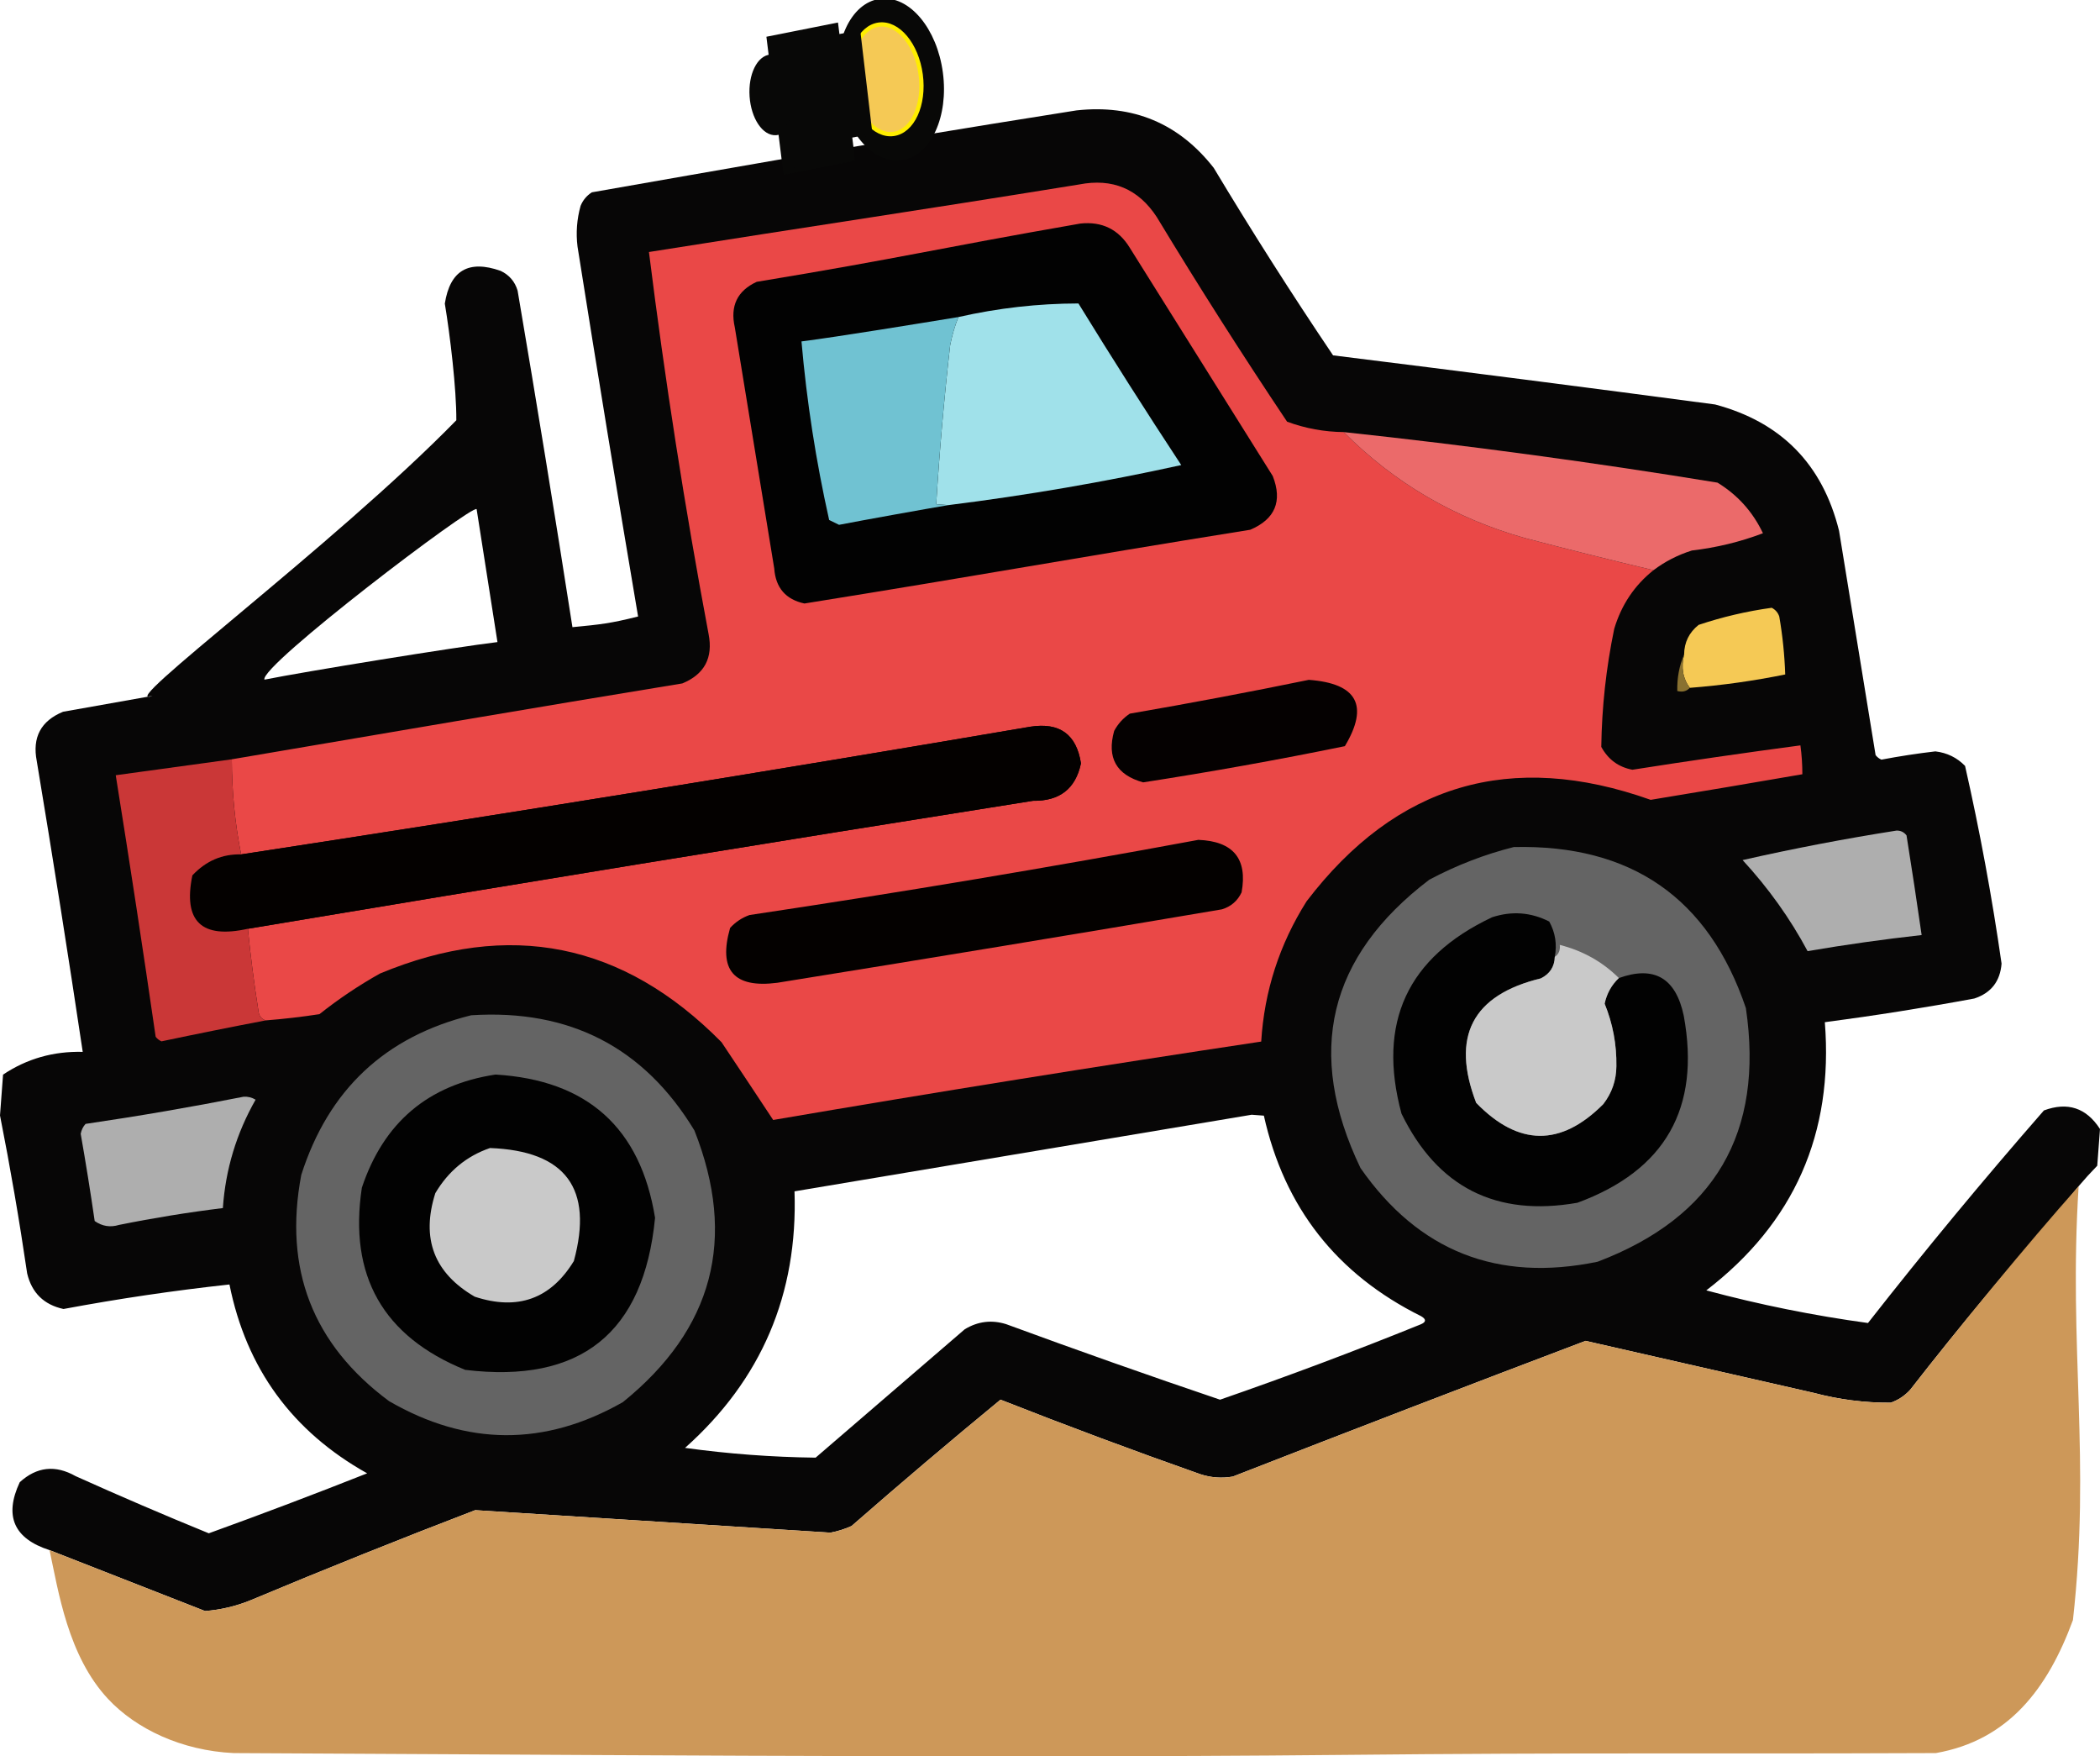 <?xml version="1.0" encoding="UTF-8"?>
<!DOCTYPE svg PUBLIC "-//W3C//DTD SVG 1.1//EN" "http://www.w3.org/Graphics/SVG/1.1/DTD/svg11.dtd">
<!-- Creator: CorelDRAW 2018 (64-Bit Versione di prova) -->
<svg xmlns="http://www.w3.org/2000/svg" xml:space="preserve" width="135.78mm" height="113.533mm" version="1.1" style="shape-rendering:geometricPrecision; text-rendering:geometricPrecision; image-rendering:optimizeQuality; fill-rule:evenodd; clip-rule:evenodd"
viewBox="0 0 14043.11 11742.24"
 xmlns:xlink="http://www.w3.org/1999/xlink">
 <defs>
  <style type="text/css">
   <![CDATA[
    .str1 {stroke:#FFED00;stroke-width:20.69;stroke-miterlimit:22.926}
    .str0 {stroke:#080807;stroke-width:20.69;stroke-miterlimit:22.926}
    .fil2 {fill:#020202}
    .fil9 {fill:#040100}
    .fil8 {fill:#050101}
    .fil15 {fill:#080807}
    .fil11 {fill:#646464}
    .fil4 {fill:#70C2D2}
    .fil7 {fill:#897130}
    .fil3 {fill:#A0E1EA}
    .fil10 {fill:#AEAEAE}
    .fil13 {fill:#C9C9C9}
    .fil12 {fill:#CA3737}
    .fil1 {fill:#EA4847}
    .fil5 {fill:#EB6A6A}
    .fil6 {fill:#F5C955}
    .fil0 {fill:#020100;fill-opacity:0.973}
    .fil14 {fill:#CC9758;fill-opacity:0.992}
   ]]>
  </style>
 </defs>
 <g id="Livello_x0020_1">
  <path class="fil0" d="M14043.11 7548.11c-6.12,81.87 -12.26,163.73 -18.38,245.6 -86.15,88.27 -166.42,182.87 -240.76,283.83 -348.67,392.32 -685.38,797.05 -1010.16,1214.12 -36.29,39.79 -79.6,68.55 -129.94,86.33 -174.74,0.99 -346.9,-21.06 -516.43,-66.1 -508.14,-115.77 -1016.29,-231.57 -1524.43,-347.34 -787.43,298.46 -1573.86,600.89 -2359.25,907.36 -74.14,12.74 -146.9,7.3 -218.3,-16.34 -448.1,-157.88 -893.04,-323.84 -1334.81,-497.81 -335.87,276.33 -667.93,557.89 -996.22,844.72 -45.07,20.28 -91.92,35.08 -140.52,44.37 -792.04,-50.14 -1584.1,-100.25 -2376.14,-150.39 -502.6,192.75 -1002.38,393.14 -1499.38,601.25 -99.09,40.69 -201.52,65.03 -307.32,73.04 -346.83,-135.81 -693.41,-271.51 -1039.74,-407.11 -238.68,-76.83 -305.1,-228.18 -199.27,-453.98 113.74,-103.69 238.24,-117.23 373.5,-40.65 294.81,132.79 591.7,260.19 890.67,382.23 354.55,-128.14 707.58,-261.79 1059.06,-400.95 -501.21,-280.56 -808.11,-701.43 -920.83,-1262.62 -371.8,40.45 -741.78,95.09 -1109.91,163.91 -130.91,-28.51 -211.88,-107.76 -242.91,-237.71 -52.41,-357.03 -112.95,-709.14 -181.63,-1056.36 6.81,-90.95 13.62,-181.93 20.43,-272.89 158.59,-106.16 336.18,-156.88 532.78,-152.21 -97.05,-648.36 -199.53,-1296.33 -307.3,-1943.88 -31.06,-158.76 27.48,-268.71 175.61,-329.87 199.26,-35.39 398.56,-70.77 597.94,-106.18 -276.56,99.77 1218.85,-1009.48 2032.07,-1842.71 1.56,-207.1 -42.31,-572.86 -76.91,-779.85 34.46,-221.54 158.83,-294.55 373.12,-219.06 57.43,27.16 95.3,71.16 113.61,131.99 127.55,749.49 249.79,1499.57 366.69,2250.18 187.77,-17.75 256.13,-25.36 439.01,-71.32 -139.28,-823.21 -274.26,-1647.41 -404.92,-2472.57 -11.4,-92.33 -4.58,-183.29 20.43,-272.89 15.61,-38.09 40.75,-68.23 75.37,-90.4 475.82,-83.35 866.74,-152.13 1235.8,-215.99 627.85,-108.66 1192.58,-203.25 2004.83,-331.77 378.94,-41.5 684.94,86.59 917.95,384.28 254.92,424.73 520.95,842.53 798.04,1253.41 852.1,105.87 1703.76,215.32 2554.88,328.43 441.94,117.89 718.18,399.25 828.67,844.09 81.48,500.04 162.98,1000.08 244.47,1500.13 10.36,13.31 23.32,23.45 38.88,30.36 119.38,-22.76 239.69,-41.2 360.88,-55.32 78.53,9.36 144.7,41.75 198.54,97.19 98.94,436.44 180.29,877.03 244.09,1321.73 -9.37,118.58 -70.07,196.36 -182.11,233.33 -332.2,61.61 -665.45,114.43 -999.74,158.44 58.82,744.82 -205.43,1342.46 -792.78,1792.94 356.88,95.72 717.3,168.42 1081.32,218.13 379.51,-484.34 771.7,-958.07 1176.58,-1421.21 158.48,-58.85 283.45,-17.5 374.88,124.1zm-10855.77 -4143.93c46.51,296.59 92.95,592.75 139.3,888.55 -275.33,32.77 -1287.29,196.76 -1558.16,251.18 -36.65,-88.66 1396.75,-1177.56 1418.85,-1139.73zm5182.57 4048.63c27.29,2.04 54.59,4.09 81.86,6.12 136.77,613.76 487.5,1060.76 1052.17,1341.06 35.01,20.91 33.65,39.08 -4.09,54.57 -443.81,179.73 -890.87,347.5 -1341.13,503.34 -478.74,-161.99 -955.53,-330.32 -1430.31,-504.95 -97.06,-30.35 -189.4,-18.95 -276.96,34.15 -332.4,286.12 -664.84,572.25 -997.24,858.36 -292.46,-3.58 -583.51,-25.36 -873.23,-65.35 510.99,-455.53 755.04,-1027.25 732.08,-1715.16 1022.22,-170.96 2041.19,-341.67 3056.86,-512.13z"/>
  <path class="fil1" d="M8985.91 2888.79c338.12,339.67 741.23,575.66 1209.31,707.94 290.73,76.39 578.07,148.2 861.99,215.45 -126.98,100.97 -214.5,231.62 -262.59,391.96 -54.02,260.52 -82.85,523.63 -86.52,789.31 45.96,84.37 115.34,135.3 208.1,152.78 374.41,-58.77 748.94,-113.06 1123.55,-162.87 8.74,63.93 13.06,128.28 12.99,193.06 -337.62,58.5 -675.76,115.52 -1014.4,171.05 -934.94,-332.5 -1701.91,-106.35 -2300.97,678.46 -181.46,287.7 -282.62,600.29 -303.42,937.73 -1088.94,163.66 -2176.81,338.36 -3263.57,524.11 -113.15,-171.5 -228.25,-344.76 -345.27,-519.79 -657.45,-666.26 -1418.9,-819.29 -2284.42,-459.12 -141.89,79.53 -276.73,170.06 -404.51,271.59 -119.81,18.37 -239.76,32.27 -359.86,41.67 -30.76,-10.29 -47.24,-34.38 -49.46,-72.3 -28.58,-180.64 -51.69,-360.75 -69.34,-540.3 1745.4,-292.62 3495.55,-577.83 5250.43,-855.62 178.19,2.64 285.07,-80.85 320.59,-250.41 -29.9,-193.75 -142.69,-275.38 -338.41,-244.86 -1756.78,299.39 -3515.99,583.88 -5277.71,853.58 -41.14,-206.51 -61.88,-418.42 -62.18,-635.8 813.46,-138.62 2195.86,-374.5 3012.59,-507.22 148.15,-61.17 206.69,-171.11 175.62,-329.88 -159.2,-847.57 -292.14,-1699.07 -398.81,-2554.43 1147.66,-182.11 1728.36,-265.78 2876.71,-451.51 222.66,-43.44 395.61,28.97 518.84,217.19 280.06,462.8 570.62,919.04 871.72,1368.7 121.92,45.04 248.26,68.22 378.97,69.52z"/>
  <path class="fil2" d="M7224.26 1494.64c144.96,-15.53 255.26,38.45 330.9,161.97 318.65,508.66 637.33,1017.27 955.99,1525.93 66.09,168.49 15.97,288.24 -150.37,359.21 -1263.75,202.68 -1717.59,290.38 -2981.34,493.08 -125.36,-27 -192.66,-105.2 -201.97,-234.65 -87.91,-537.32 -175.75,-1074.42 -263.58,-1611.32 -32.34,-143.06 16.42,-244.61 146.29,-304.62 995.4,-164.44 1176.82,-217.62 2164.08,-389.6z"/>
  <path class="fil3" d="M6342.46 3376.98c-27.28,-2.05 -54.58,-4.09 -81.86,-6.13 22.01,-355.19 53.11,-709.6 93.3,-1063.22 12.86,-65.45 31.27,-128.12 55.22,-187.96 265.42,-60.18 532.96,-90.47 802.59,-90.86 223.64,363.62 452.79,723.78 687.5,1080.49 -513.24,112.93 -1032.17,202.16 -1556.75,267.68z"/>
  <path class="fil4" d="M6409.12 2119.68c-23.95,59.83 -42.36,122.51 -55.22,187.96 -40.19,353.61 -71.29,708.02 -93.3,1063.22 27.28,2.05 54.58,4.09 81.86,6.13 -140.63,23.08 -584.76,103.27 -731.57,131.85 -22.05,-10.79 -44.13,-21.6 -66.19,-32.39 -88.42,-394.33 -150.09,-792.26 -185.04,-1193.82 250.57,-31.88 800.7,-122.42 1049.46,-162.94z"/>
  <path class="fil5" d="M8985.91 2888.79c836.74,89.65 1669.83,202.33 2499.3,337.98 134.89,82.56 236.21,195.33 303.97,338.32 -152.35,57.76 -310.73,96.21 -475.14,115.38 -94.49,29.78 -180.09,73.67 -256.83,131.7 -283.92,-67.25 -571.26,-139.06 -861.99,-215.45 -468.08,-132.28 -871.2,-368.27 -1209.31,-707.94z"/>
  <path class="fil6" d="M11300.2 4598.7c-46.63,-62.08 -59.39,-136.21 -38.23,-222.39 0.81,-81.58 33.2,-147.76 97.18,-198.54 158.91,-53.17 321.85,-91.28 488.78,-114.35 24.97,12.98 41.79,32.55 50.49,58.66 22.17,128.38 35.4,257.42 39.63,387.14 -210.68,42.95 -423.27,72.76 -637.86,89.46z"/>
  <path class="fil7" d="M11261.97 4376.32c-21.16,86.17 -8.41,160.31 38.23,222.39 -21.18,23.23 -49.15,30.27 -83.9,21.17 -1.89,-88.32 13.32,-169.5 45.67,-243.56z"/>
  <path class="fil8" d="M8752.18 4545.21c323.42,23.74 403.83,171.51 241.22,443.4 -447.5,91.52 -897.19,172.21 -1349.01,242.04 -179.18,-49.98 -243.78,-164.58 -193.8,-343.8 25.07,-47.13 59.96,-85.68 104.7,-115.64 402.96,-69.4 801.91,-144.72 1196.89,-226z"/>
  <path class="fil9" d="M1657.55 6209.52c-310.51,69.07 -434.24,-49.95 -371.16,-357.07 90.77,-96.66 199.45,-143.42 326.06,-140.25 1761.72,-269.7 3520.94,-554.2 5277.71,-853.58 195.72,-30.52 308.51,51.11 338.41,244.86 -35.52,169.57 -142.4,253.05 -320.59,250.41 -1754.88,277.79 -3505.03,563 -5250.43,855.62z"/>
  <path class="fil10" d="M12683.18 5552.9c27.35,-0.32 49.4,10.5 66.17,32.39 35.51,222.18 69.19,444.23 101.07,666.15 -254.96,28.41 -509.17,64.27 -762.68,107.56 -116.85,-218.42 -261.76,-421.37 -434.66,-608.8 342.56,-77.57 685.91,-143.33 1030.1,-197.3z"/>
  <path class="fil11" d="M10122.89 5663.12c785.39,-18.33 1302.78,340.56 1552.17,1076.62 122.65,832.88 -207.79,1398.13 -991.31,1695.76 -669.4,138.62 -1198.02,-70.17 -1585.88,-626.36 -369.57,-770.63 -216.3,-1413.17 459.85,-1927.63 181.84,-96.62 370.24,-169.42 565.17,-218.39z"/>
  <path class="fil12" d="M1550.27 5076.41c0.3,217.38 21.04,429.29 62.18,635.8 -126.61,-3.18 -235.29,43.58 -326.06,140.25 -63.08,307.11 60.65,426.13 371.16,357.07 17.64,179.55 40.76,359.65 69.34,540.3 2.21,37.93 18.7,62.01 49.46,72.3 -229.29,43.76 -461.46,90.4 -696.51,139.96 -15.56,-6.9 -28.51,-17.03 -38.88,-30.35 -84.68,-583.9 -173.7,-1166.82 -267.01,-1748.78 258.92,-35.54 517.7,-71.04 776.32,-106.54z"/>
  <path class="fil9" d="M8013.52 5615.02c233.56,9.26 330,126.23 289.31,350.94 -27.16,57.44 -71.16,95.31 -131.99,113.61 -990.17,168 -1981.16,331.67 -2972.95,490.96 -290.96,37.69 -396.16,-84.53 -315.57,-366.63 36.29,-39.79 79.6,-68.54 129.94,-86.32 1006.81,-150.68 2007.23,-318.2 3001.26,-502.57z"/>
  <path class="fil2" d="M10397.25 6397.13c-1.99,65.8 -33.02,113.77 -93.09,143.96 -458.28,111.16 -602.52,388.5 -432.73,832.01 282.65,291.15 565.98,294.05 850.03,8.74 57.68,-74.55 86.91,-159.28 87.61,-254.14 2.18,-144.64 -23.97,-283.81 -78.51,-417.49 14.41,-67.83 46.12,-124.92 95.13,-171.25 236.14,-84.74 380.78,-0.76 433.92,252.01 113.62,617.26 -123.38,1034 -711,1250.25 -543.89,95.51 -936.09,-103.05 -1176.55,-595.72 -163.72,-607.28 38.23,-1044.96 605.94,-1313 132.03,-43.13 259.38,-33.6 382.02,28.6 40.58,73.43 53.01,152.09 37.22,236.04z"/>
  <path class="fil13" d="M10825.69 6538.96c-49.01,46.33 -80.72,103.43 -95.13,171.25 54.54,133.68 80.69,272.85 78.51,417.49 -0.7,94.86 -29.93,179.59 -87.61,254.14 -284.06,285.31 -567.38,282.41 -850.03,-8.74 -169.78,-443.51 -25.55,-720.85 432.73,-832.01 60.07,-30.19 91.11,-78.16 93.09,-143.96 26.11,-17.5 37.24,-44.11 33.42,-79.82 154.35,39.26 286.03,113.14 395.02,221.65z"/>
  <path class="fil11" d="M3150.97 6787.79c658.56,-42.15 1156.14,214.63 1492.78,770.31 285.64,722.53 126,1328.02 -478.96,1816.44 -521.99,296.56 -1043.19,294.13 -1563.61,-7.27 -510.2,-379.09 -705.73,-883.08 -586.59,-1512 181.81,-569.11 560.61,-924.94 1136.38,-1067.49z"/>
  <path class="fil2" d="M3313.4 7184.13c614.08,36.69 969.8,356.02 1067.11,957.98 -75.11,770.91 -498.35,1109.69 -1269.77,1016.34 -549.64,-223.56 -779.94,-629.57 -690.91,-1217.96 145.58,-435.96 443.44,-688.08 893.57,-756.36z"/>
  <path class="fil14" d="M13900.27 7930.45c-68.74,1084.11 82.49,1822.02 -38.09,2900.74 -169.38,460.66 -432.38,804.36 -916.71,889.36 -1691.69,6.93 -2306.7,-4.6 -4002.01,12.47 -2380.22,23.97 -5708.32,-5.61 -7381.69,-12.47 -348.84,-16.84 -652.52,-162.18 -839.36,-362.28 -268.08,-287.09 -331.73,-718.83 -391.09,-994.61 346.33,135.6 692.91,271.31 1039.74,407.11 105.79,-8.01 208.23,-32.35 307.32,-73.04 497,-208.11 996.78,-408.5 1499.38,-601.25 792.04,50.14 1584.1,100.25 2376.14,150.39 48.6,-9.29 95.45,-24.09 140.52,-44.37 328.28,-286.83 660.34,-568.39 996.22,-844.72 441.77,173.97 886.71,339.93 1334.81,497.81 71.41,23.64 144.16,29.08 218.3,16.34 785.39,-306.47 1571.82,-608.91 2359.25,-907.36 508.14,115.77 1016.29,231.57 1524.43,347.34 169.54,45.04 341.7,67.09 516.43,66.1 50.35,-17.78 93.65,-46.54 129.94,-86.33 324.78,-417.07 777.8,-968.9 1126.47,-1361.23z"/>
  <path class="fil10" d="M1628.39 7332.43c29,-1.91 55.95,4.65 80.84,19.76 -128.3,225.13 -201.27,466.65 -218.87,724.53 -232.97,28.67 -464.46,66.23 -694.46,112.67 -58.37,17.81 -112.61,9.16 -162.71,-25.9 -28.21,-194.52 -59.39,-388.94 -93.56,-583.26 4.88,-25.48 15.68,-47.53 32.39,-66.18 357.04,-52.42 709.16,-112.94 1056.37,-181.63z"/>
  <path class="fil13" d="M3276.65 7675.32c505.94,19.07 692.89,270.9 560.88,755.45 -154.5,253.43 -375.39,332.94 -662.72,238.54 -272.08,-157.94 -359.99,-388.63 -263.78,-692.06 87.01,-147.29 208.89,-247.94 365.62,-301.93z"/>
  <ellipse class="fil15 str0" transform="matrix(1.937 -0.258 0.258 1.937 5956.54 531.618)" rx="169.66" ry="268.17"/>
  <ellipse class="fil6 str1" transform="matrix(1.363 -0.182 0.182 1.363 5925.69 530.149)" rx="169.66" ry="268.17"/>
  <rect class="fil15 str0" transform="matrix(1.198 -0.238 0.188 1.515 5139.42 258.873)" width="378.96" height="588.96"/>
  <ellipse class="fil15 str0" transform="matrix(0.998 -0.069 0.069 0.998 5171.82 634.123)" rx="149.14" ry="259.96"/>
  <rect class="fil15 str0" transform="matrix(0.933 -0.176 0.139 1.18 5328.11 293.953)" width="446.04" height="566.45"/>
 </g>
</svg>
